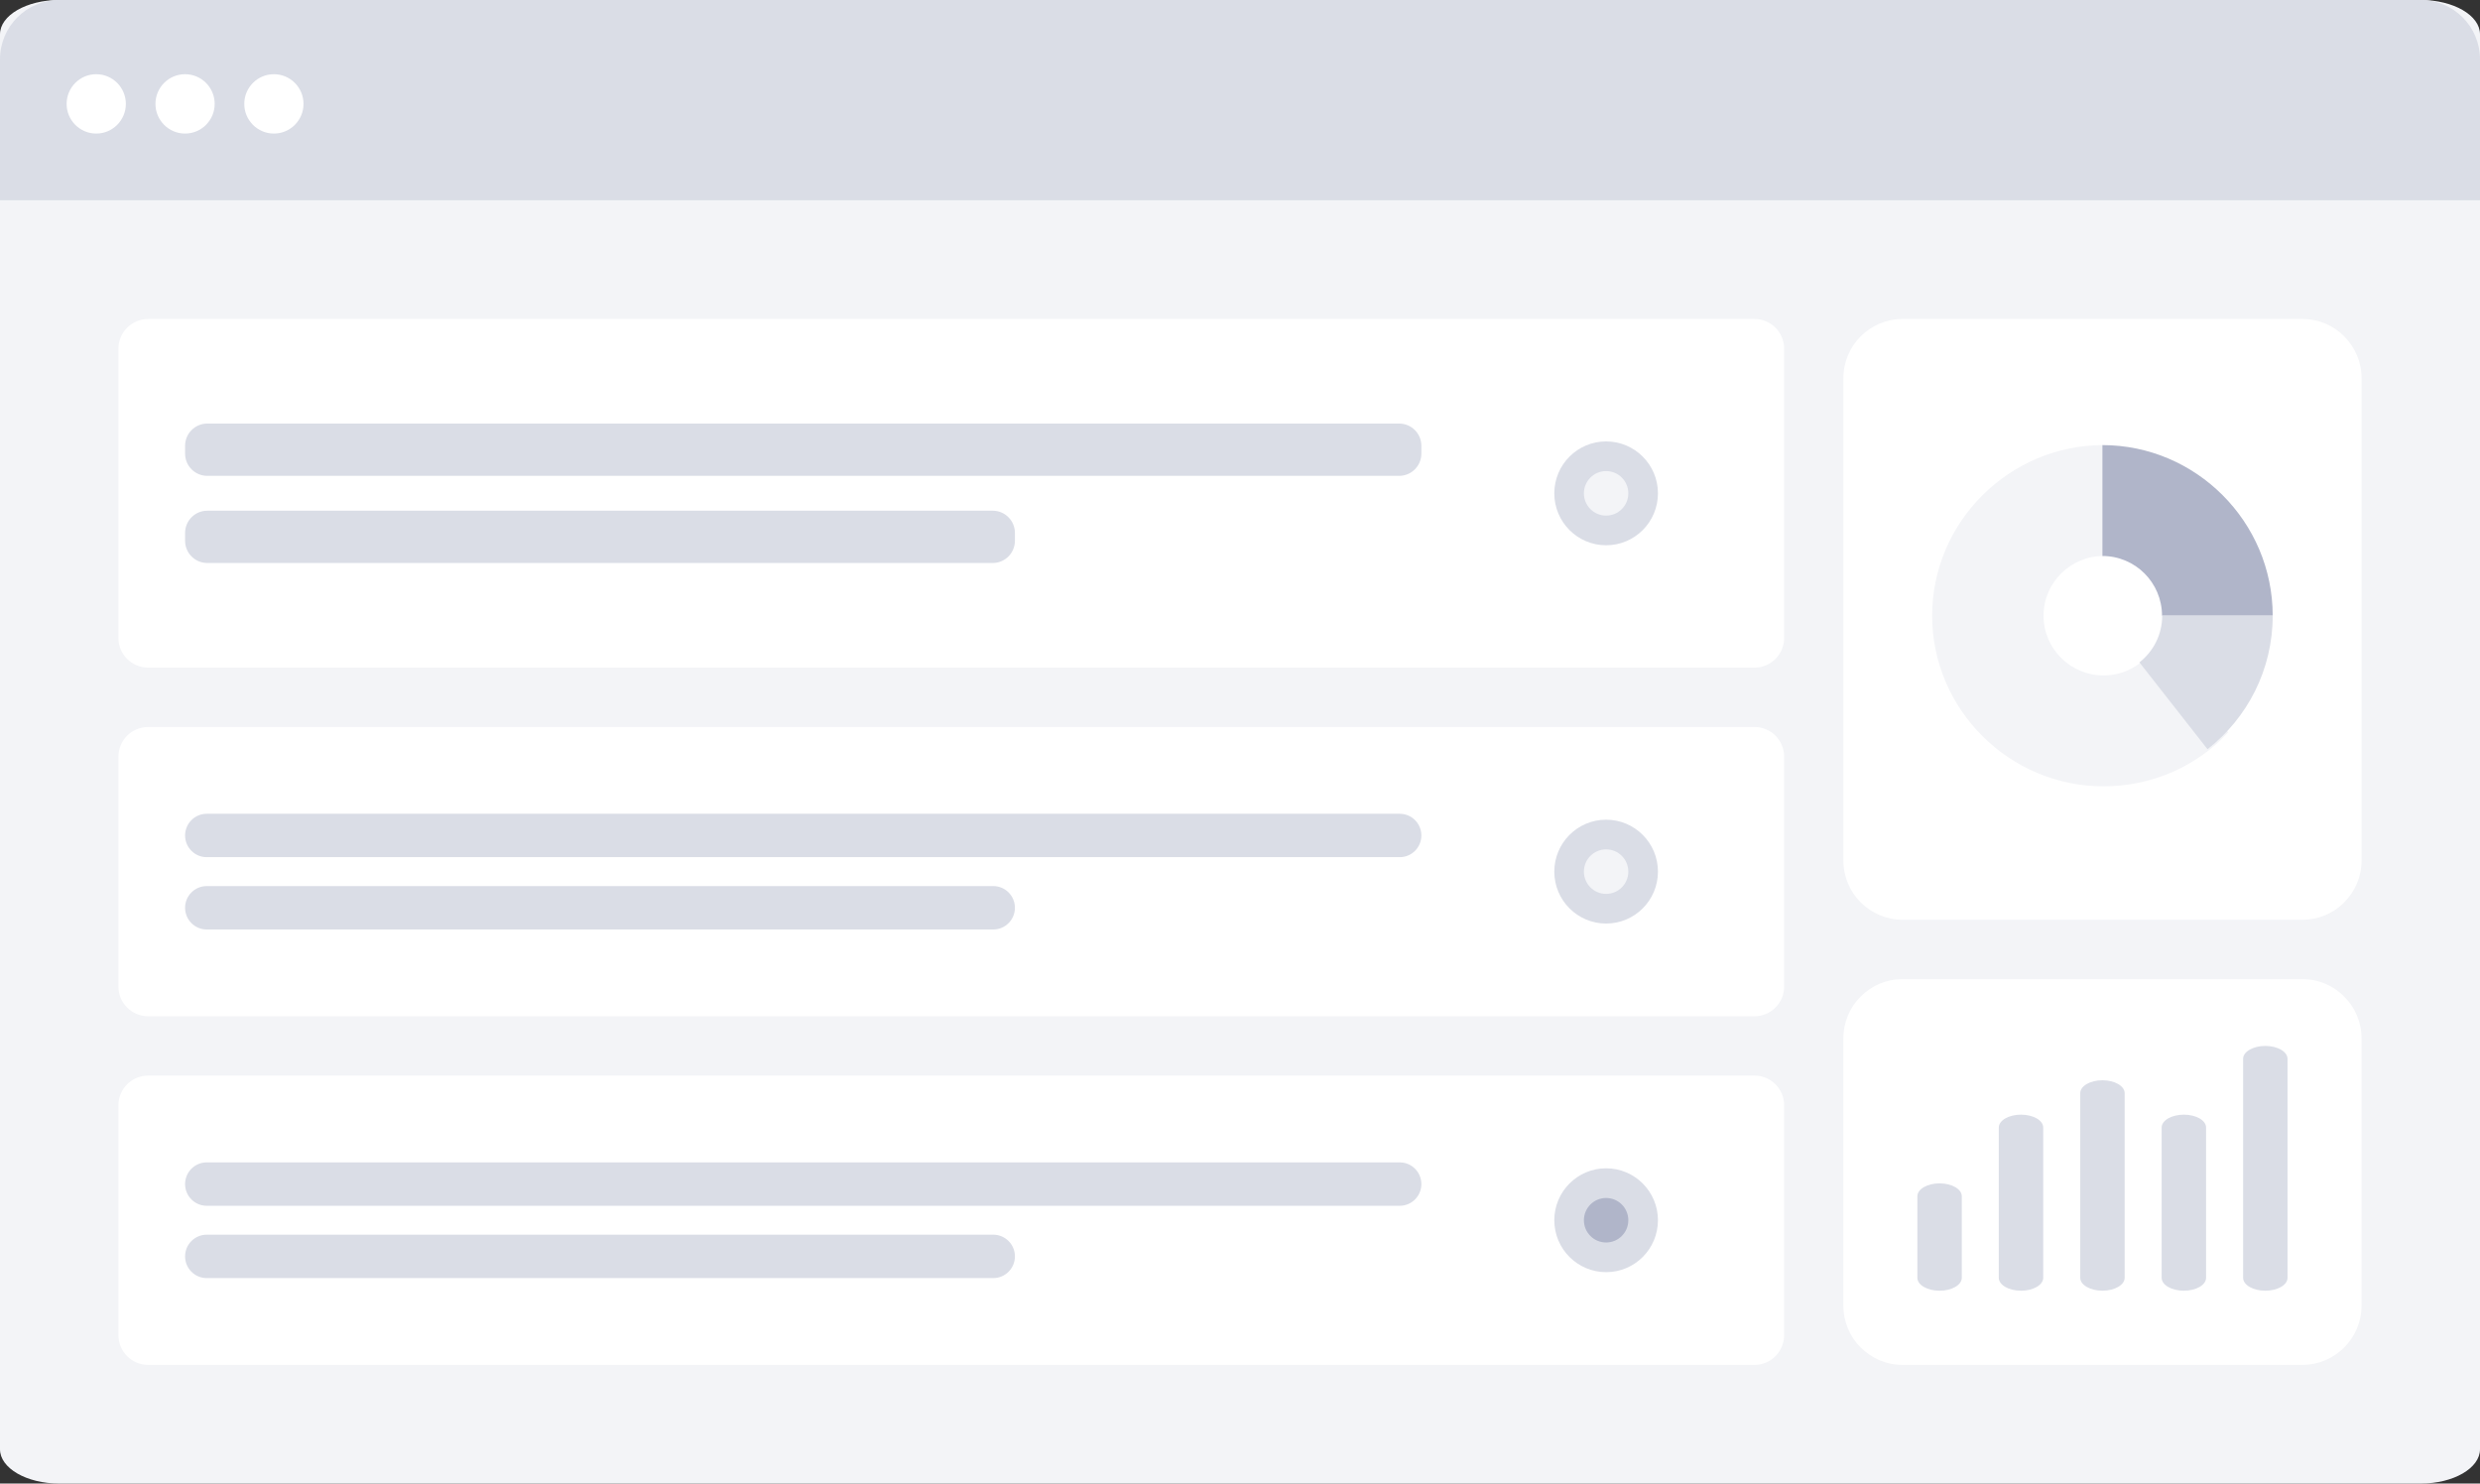       <svg width="224" height="134" viewBox="0 0 224 134" fill="none" xmlns="http://www.w3.org/2000/svg">
<rect x="0" y="0" width="224" height="134" fill="#333333" stroke="none"/>
<path d="M218.651 0H5.349C2.395 0 0 1.387 0 3.098V130.902C0 132.613 2.395 134 5.349 134H218.651C221.605 134 224 132.613 224 130.902V3.098C224 1.387 221.605 0 218.651 0Z" fill="#F3F4F7"/>
<path d="M207.953 28.809H171.845C168.891 28.809 166.496 31.208 166.496 34.169V77.719C166.496 80.679 168.891 83.079 171.845 83.079H207.953C210.907 83.079 213.302 80.679 213.302 77.719V34.169C213.302 31.208 210.907 28.809 207.953 28.809Z" fill="white"/>
<path fill-rule="evenodd" clip-rule="evenodd" d="M193.943 59.301C192.954 60.349 191.554 61.007 189.997 61.007C187.005 61.007 184.579 58.592 184.579 55.613C184.579 52.634 187.005 50.22 189.997 50.22V40.203C181.485 40.203 174.518 47.139 174.518 55.613C174.518 64.087 181.485 71.023 189.997 71.023C194.468 71.023 198.509 69.14 201.264 66.144L193.943 59.301Z" fill="#F3F4F7"/>
<path fill-rule="evenodd" clip-rule="evenodd" d="M189.896 40.203V50.22C192.869 50.22 195.279 52.634 195.279 55.613H205.276C205.276 47.139 198.353 40.203 189.896 40.203Z" fill="#B0B5C9"/>
<path fill-rule="evenodd" clip-rule="evenodd" d="M195.295 55.613C195.295 57.325 194.49 58.847 193.24 59.83L199.389 67.673C202.969 64.865 205.276 60.512 205.276 55.613H195.295Z" fill="#DADDE6"/>
<path fill-rule="evenodd" clip-rule="evenodd" d="M5.349 0H218.651C221.605 0 224 2.4 224 5.36V18.09H0V5.36C0 2.4 2.395 0 5.349 0Z" fill="#DADDE6"/>
<path d="M8.692 12.063C10.169 12.063 11.367 10.863 11.367 9.383C11.367 7.903 10.169 6.703 8.692 6.703C7.215 6.703 6.018 7.903 6.018 9.383C6.018 10.863 7.215 12.063 8.692 12.063Z" fill="white"/>
<path d="M16.716 12.063C18.193 12.063 19.39 10.863 19.39 9.383C19.39 7.903 18.193 6.703 16.716 6.703C15.239 6.703 14.041 7.903 14.041 9.383C14.041 10.863 15.239 12.063 16.716 12.063Z" fill="white"/>
<path d="M24.739 12.063C26.216 12.063 27.414 10.863 27.414 9.383C27.414 7.903 26.216 6.703 24.739 6.703C23.262 6.703 22.064 7.903 22.064 9.383C22.064 10.863 23.262 12.063 24.739 12.063Z" fill="white"/>
<path d="M207.951 88.441H171.843C168.889 88.441 166.494 90.841 166.494 93.801V117.921C166.494 120.882 168.889 123.281 171.843 123.281H207.951C210.905 123.281 213.3 120.882 213.3 117.921V93.801C213.3 90.841 210.905 88.441 207.951 88.441Z" fill="white"/>
<path d="M177.194 108.05C177.194 107.408 176.295 106.887 175.188 106.887C174.08 106.887 173.182 107.408 173.182 108.05V115.42C173.182 116.063 174.08 116.584 175.188 116.584C176.295 116.584 177.194 116.063 177.194 115.42V108.05Z" fill="#DADDE6"/>
<path d="M184.549 101.843C184.549 101.201 183.651 100.68 182.543 100.68C181.435 100.68 180.537 101.201 180.537 101.843V115.42C180.537 116.062 181.435 116.583 182.543 116.583C183.651 116.583 184.549 116.062 184.549 115.42V101.843Z" fill="#DADDE6"/>
<path d="M191.905 98.738C191.905 98.095 191.006 97.574 189.899 97.574C188.791 97.574 187.893 98.095 187.893 98.738V115.417C187.893 116.06 188.791 116.581 189.899 116.581C191.006 116.581 191.905 116.06 191.905 115.417V98.738Z" fill="#DADDE6"/>
<path d="M199.258 101.843C199.258 101.201 198.36 100.68 197.252 100.68C196.144 100.68 195.246 101.201 195.246 101.843V115.42C195.246 116.062 196.144 116.583 197.252 116.583C198.36 116.583 199.258 116.062 199.258 115.42V101.843Z" fill="#DADDE6"/>
<path d="M206.615 95.636C206.615 94.994 205.717 94.473 204.609 94.473C203.502 94.473 202.604 94.994 202.604 95.636V115.419C202.604 116.062 203.502 116.583 204.609 116.583C205.717 116.583 206.615 116.062 206.615 115.419V95.636Z" fill="#DADDE6"/>
<path d="M158.472 28.812H13.374C11.897 28.812 10.699 30.012 10.699 31.492V57.623C10.699 59.103 11.897 60.303 13.374 60.303H158.472C159.95 60.303 161.147 59.103 161.147 57.623V31.492C161.147 30.012 159.95 28.812 158.472 28.812Z" fill="white"/>
<path d="M126.376 38.258H18.723C17.615 38.258 16.717 39.158 16.717 40.268V40.971C16.717 42.081 17.615 42.981 18.723 42.981H126.376C127.484 42.981 128.382 42.081 128.382 40.971V40.268C128.382 39.158 127.484 38.258 126.376 38.258Z" fill="#DADDE6"/>
<path d="M89.665 46.129H18.723C17.615 46.129 16.717 47.029 16.717 48.139V48.842C16.717 49.953 17.615 50.852 18.723 50.852H89.665C90.772 50.852 91.67 49.953 91.67 48.842V48.139C91.67 47.029 90.772 46.129 89.665 46.129Z" fill="#DADDE6"/>
<path d="M145.069 49.251C147.654 49.251 149.75 47.151 149.75 44.561C149.75 41.971 147.654 39.871 145.069 39.871C142.484 39.871 140.389 41.971 140.389 44.561C140.389 47.151 142.484 49.251 145.069 49.251Z" fill="#DADDE6"/>
<path d="M145.068 46.571C146.176 46.571 147.074 45.671 147.074 44.561C147.074 43.451 146.176 42.551 145.068 42.551C143.961 42.551 143.062 43.451 143.062 44.561C143.062 45.671 143.961 46.571 145.068 46.571Z" fill="#F3F4F7"/>
<path d="M158.472 65.664H13.374C11.897 65.664 10.699 66.864 10.699 68.344V89.114C10.699 90.594 11.897 91.794 13.374 91.794H158.472C159.95 91.794 161.147 90.594 161.147 89.114V68.344C161.147 66.864 159.95 65.664 158.472 65.664Z" fill="white"/>
<path d="M126.427 73.504H18.673C17.592 73.504 16.717 74.381 16.717 75.464C16.717 76.546 17.592 77.423 18.673 77.423H126.427C127.507 77.423 128.382 76.546 128.382 75.464C128.382 74.381 127.507 73.504 126.427 73.504Z" fill="#DADDE6"/>
<path d="M89.715 80.035H18.673C17.592 80.035 16.717 80.913 16.717 81.995C16.717 83.077 17.592 83.955 18.673 83.955H89.715C90.795 83.955 91.67 83.077 91.67 81.995C91.67 80.913 90.795 80.035 89.715 80.035Z" fill="#DADDE6"/>
<path d="M145.069 83.419C147.654 83.419 149.75 81.319 149.75 78.729C149.75 76.139 147.654 74.039 145.069 74.039C142.484 74.039 140.389 76.139 140.389 78.729C140.389 81.319 142.484 83.419 145.069 83.419Z" fill="#DADDE6"/>
<path d="M145.068 80.739C146.176 80.739 147.074 79.839 147.074 78.729C147.074 77.619 146.176 76.719 145.068 76.719C143.961 76.719 143.062 77.619 143.062 78.729C143.062 79.839 143.961 80.739 145.068 80.739Z" fill="#F3F4F7"/>
<path d="M158.472 97.152H13.374C11.897 97.152 10.699 98.352 10.699 99.832V120.602C10.699 122.082 11.897 123.282 13.374 123.282H158.472C159.95 123.282 161.147 122.082 161.147 120.602V99.832C161.147 98.352 159.95 97.152 158.472 97.152Z" fill="white"/>
<path d="M126.427 104.992H18.673C17.592 104.992 16.717 105.87 16.717 106.952C16.717 108.034 17.592 108.912 18.673 108.912H126.427C127.507 108.912 128.382 108.034 128.382 106.952C128.382 105.87 127.507 104.992 126.427 104.992Z" fill="#DADDE6"/>
<path d="M89.715 111.523H18.673C17.592 111.523 16.717 112.401 16.717 113.483C16.717 114.566 17.592 115.443 18.673 115.443H89.715C90.795 115.443 91.67 114.566 91.67 113.483C91.67 112.401 90.795 111.523 89.715 111.523Z" fill="#DADDE6"/>
<path d="M145.069 114.907C147.654 114.907 149.75 112.808 149.75 110.217C149.75 107.627 147.654 105.527 145.069 105.527C142.484 105.527 140.389 107.627 140.389 110.217C140.389 112.808 142.484 114.907 145.069 114.907Z" fill="#DADDE6"/>
<path d="M145.068 112.227C146.176 112.227 147.074 111.327 147.074 110.217C147.074 109.107 146.176 108.207 145.068 108.207C143.961 108.207 143.062 109.107 143.062 110.217C143.062 111.327 143.961 112.227 145.068 112.227Z" fill="#B0B5C9"/>
</svg>

